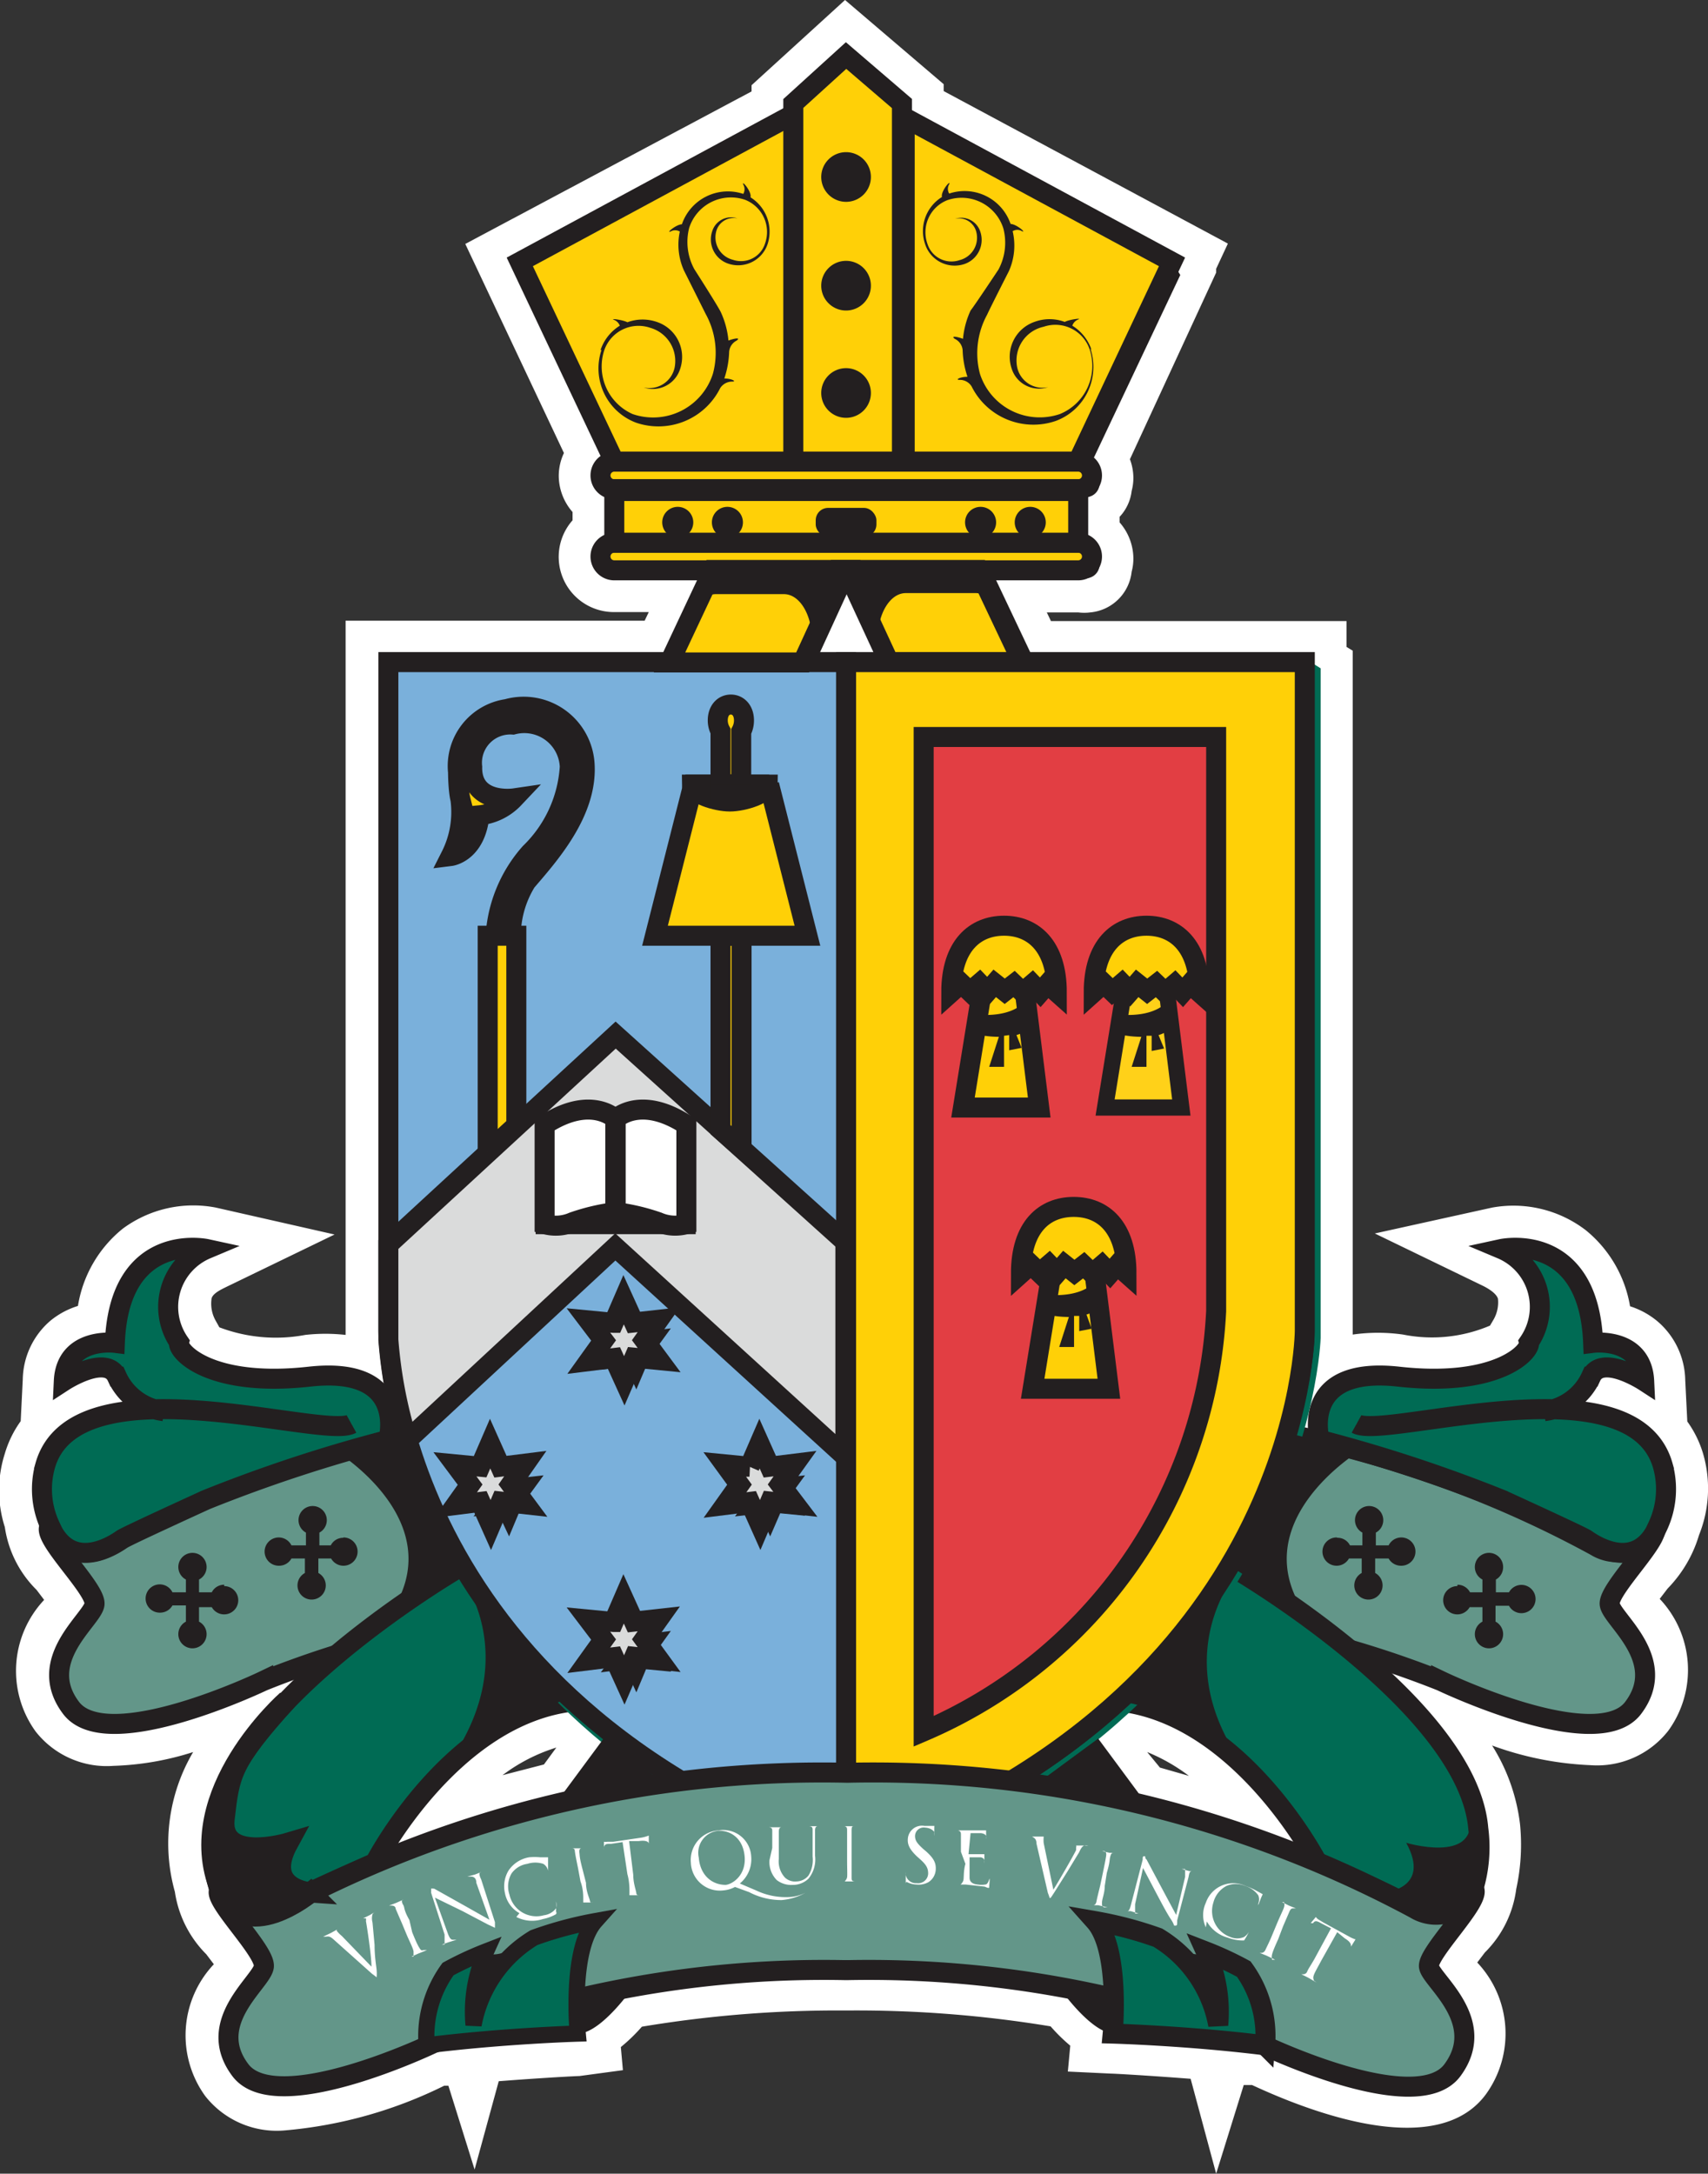 <?xml version="1.0" encoding="UTF-8" standalone="no"?>
<svg
   xmlns:dc="http://purl.org/dc/elements/1.1/"
   xmlns:cc="http://creativecommons.org/ns#"
   xmlns:rdf="http://www.w3.org/1999/02/22-rdf-syntax-ns#"
   xmlns:svg="http://www.w3.org/2000/svg"
   xmlns="http://www.w3.org/2000/svg"
   xmlns:sodipodi="http://sodipodi.sourceforge.net/DTD/sodipodi-0.dtd"
   xmlns:inkscape="http://www.inkscape.org/namespaces/inkscape"
   id="Layer_1"
   data-name="Layer 1"
   viewBox="0 0 49.52 63"
   version="1.1"
   sodipodi:docname="firbank-logo.svg"
   inkscape:version="0.92.4 (unknown)">
  <rect x="0" y="0" width="49.52" height="63" fill="#333333" stroke="none"/>
  <sodipodi:namedview
     pagecolor="#ffffff"
     bordercolor="#666666"
     borderopacity="1"
     objecttolerance="10"
     gridtolerance="10"
     guidetolerance="10"
     inkscape:pageopacity="0"
     inkscape:pageshadow="2"
     inkscape:window-width="1920"
     inkscape:window-height="1009"
     id="namedview217"
     showgrid="false"
     inkscape:zoom="7.4920635"
     inkscape:cx="36.061813"
     inkscape:cy="28.78357"
     inkscape:window-x="1920"
     inkscape:window-y="24"
     inkscape:window-maximized="1"
     inkscape:current-layer="Layer_1" />
  <defs
     id="defs4">
    <style
       id="style2">.cls-1{fill:#fff}.cls-2{fill:#231f20}.cls-3{fill:#639689}.cls-11,.cls-12,.cls-14,.cls-4,.cls-6{fill:none}.cls-11,.cls-12,.cls-14,.cls-4{stroke:#231f20}.cls-4{stroke-width:.58px}.cls-5{fill:#006b54}.cls-6{stroke:#006b54;stroke-width:.18px}.cls-7{fill:#ffd007}.cls-8{fill:#7ab0db}.cls-9{fill:#e23e43}.cls-10{fill:#ffd119}.cls-11{stroke-width:.47px}.cls-12{stroke-width:.29px}.cls-13{fill:#dadbdb}.cls-14{stroke-width:.59px}</style>
  </defs>
  <title
     id="title6">logo-secondary</title>
  <path
     class="cls-1"
     d="M50 44.49a3.61 3.61 0 0 0 .12-2.35 3.09 3.09 0 0 0-.46-.94L49.6 40a2.29 2.29 0 0 0-.8-1.7 2.34 2.34 0 0 0-.8-.44 3.61 3.61 0 0 0-1.29-2.21A3.45 3.45 0 0 0 44 35l-3.4.75 3.14 1.52c.14.07.38.21.43.37a1 1 0 0 1-.13.61l-.1.17a4.29 4.29 0 0 1-2.52.26 5.15 5.15 0 0 0-1.46 0V18.86l-.18-.11V18h-8.57l-.12-.25H32a1.43 1.43 0 0 0 .35 0 1.33 1.33 0 0 0 1.2-1.18 1.47 1.47 0 0 0 .05-.38 1.6 1.6 0 0 0-.4-1.05v-.16a1.32 1.32 0 0 0 .35-.75 1.48 1.48 0 0 0 .05-.38 1.57 1.57 0 0 0-.1-.54L36 7.9v-.11l.34-.73-8.24-4.42v-.2L25.24 0l-2.71 2.47v.18l-8.3 4.42 2.86 6.06a1.55 1.55 0 0 0-.15.66 1.6 1.6 0 0 0 .4 1.05v.24a1.6 1.6 0 0 0 1.21 2.66h1l-.12.25h-8.67v20.7a5.23 5.23 0 0 0-1.17 0 4.61 4.61 0 0 1-2.49-.22l-.1-.18a1 1 0 0 1-.13-.62c0-.17.29-.3.43-.37l3.14-1.52L7 35a3.44 3.44 0 0 0-2.7.61A3.61 3.61 0 0 0 3 37.85a2.35 2.35 0 0 0-.8.43 2.29 2.29 0 0 0-.8 1.7l-.06 1.21a3.1 3.1 0 0 0-.46.94 3.49 3.49 0 0 0 0 2.13 3.21 3.21 0 0 0 .92 1.82l.22.29a3 3 0 0 0-.25 3.81 2.62 2.62 0 0 0 2.26 1 8.4 8.4 0 0 0 2.31-.4 5.21 5.21 0 0 0-.53 4.05 3.23 3.23 0 0 0 .91 1.81l.22.29a3 3 0 0 0-.25 3.82 2.64 2.64 0 0 0 2.26 1 12.89 12.89 0 0 0 4.67-1.3h.12l.76 2.43.7-2.56c1.29-.1 2.26-.15 2.34-.15L18.8 60l-.06-.67a5 5 0 0 0 .61-.59 34.41 34.41 0 0 1 5.88-.47h.11a34.53 34.53 0 0 1 5.86.46 5.13 5.13 0 0 0 .57.56l-.07.75 1.26.06c.08 0 1 .05 2.3.15L36 63l.8-2.57h.24c2 .93 5.42 2.11 6.78.27a3 3 0 0 0-.25-3.82l.22-.29a3.16 3.16 0 0 0 .91-1.84 6 6 0 0 0 .11-1.88 5.5 5.5 0 0 0-.81-2.28 9.39 9.39 0 0 0 2.85.57 2.62 2.62 0 0 0 2.26-1 3 3 0 0 0-.25-3.82l.23-.3a3.74 3.74 0 0 0 .91-1.55zm-33.49 6.65l-1.2.31a5.07 5.07 0 0 1 1.56-.8zm17.86.09l-.37-.45a5.35 5.35 0 0 1 1.21.69z"
     transform="translate(-.74)"
     id="path8" />
  <path
     class="cls-2"
     d="M28.74 16.52l1.27 2.68h-3.86l-1.24-2.68h3.83zM21.04 16.52l-1.26 2.68h3.86l1.23-2.68h-3.83z"
     id="path10" />
  <path
     class="cls-2"
     d="M32.22 14.41a.4.4 0 0 0 0-.8H18.78a.4.4 0 1 0 0 .8zM32.22 16.76a.4.4 0 0 0 0-.8H18.78a.4.4 0 1 0 0 .8z"
     transform="translate(-.74)"
     id="path12" />
  <path
     class="cls-2"
     d="M18.03 14.41h13.45v1.55H18.03z"
     id="path14" />
  <path
     class="cls-3"
     d="M38.45 41.64A31.67 31.67 0 0 1 47 44.81a1.17 1.17 0 0 0 1.71-.57c.24.31-1.36 1.82-1.3 2.26s1.73 1.61.68 3-5.57-.78-5.57-.78a29.27 29.27 0 0 0-6.64-1.77"
     transform="translate(-.74)"
     id="path16" />
  <path
     class="cls-4"
     d="M38.45 41.64A31.67 31.67 0 0 1 47 44.81a1.17 1.17 0 0 0 1.71-.57c.24.31-1.36 1.82-1.3 2.26s1.73 1.61.68 3-5.57-.78-5.57-.78a29.27 29.27 0 0 0-6.64-1.77"
     transform="translate(-.74)"
     id="path18" />
  <path
     class="cls-3"
     d="M12.49 41.64a31.64 31.64 0 0 0-8.6 3.17 1.17 1.17 0 0 1-1.71-.57c-.25.31 1.36 1.82 1.3 2.26s-1.73 1.61-.68 3 5.57-.78 5.57-.78A29.26 29.26 0 0 1 15 46.93"
     transform="translate(-.74)"
     id="path20" />
  <path
     class="cls-4"
     d="M12.49 41.64a31.64 31.64 0 0 0-8.6 3.17 1.17 1.17 0 0 1-1.71-.57c-.25.31 1.36 1.82 1.3 2.26s-1.73 1.61-.68 3 5.57-.78 5.57-.78A29.29 29.29 0 0 1 15 46.93"
     transform="translate(-.74)"
     id="path22" />
  <path
     class="cls-5"
     d="M17.4 49.31c-3.57.37-5.79 4.68-5.79 4.68S9.3 55 9.18 55.13s-1.33 1-2-.2l-.09-.19A4.1 4.1 0 0 1 6.95 53c.28-3.43 6.49-7.23 7.32-7.69"
     transform="translate(-.74)"
     id="path24" />
  <path
     class="cls-4"
     d="M17.4 49.31c-3.57.37-5.79 4.68-5.79 4.68S9.3 55 9.18 55.13s-1.33 1-2-.2l-.09-.19A4.1 4.1 0 0 1 6.95 53c.28-3.43 6.49-7.23 7.32-7.69"
     transform="translate(-.74)"
     id="path26" />
  <path
     class="cls-5"
     d="M10.93 41.27c-.83.46-8-1.9-8.88 1.21a2.52 2.52 0 0 0 .14 1.74l.09.19c.66 1.16 1.87.29 2 .2s2.43-1.14 2.43-1.14A43.17 43.17 0 0 1 12 41.73s.6-2.15-2.29-1.83-3.85-.74-3.78-1a1.82 1.82 0 0 1 .8-2.7s-2.53-.55-2.66 2.72c0 0-1.42-.18-1.48 1.11 0 0 1.23-.8 1.54-.13a1.73 1.73 0 0 0 1.36 1"
     transform="translate(-.74)"
     id="path28" />
  <path
     class="cls-4"
     d="M10.93 41.27c-.83.46-8-1.9-8.88 1.21a2.52 2.52 0 0 0 .14 1.74l.09.19c.66 1.16 1.87.29 2 .2s2.43-1.14 2.43-1.14A43.17 43.17 0 0 1 12 41.73s.6-2.15-2.29-1.83-3.85-.74-3.78-1a1.82 1.82 0 0 1 .8-2.7s-2.53-.55-2.66 2.72c0 0-1.42-.18-1.48 1.11 0 0 1.23-.8 1.54-.13a1.73 1.73 0 0 0 1.36 1"
     transform="translate(-.74)"
     id="path30" />
  <path
     class="cls-5"
     d="M40.07 41.27c.83.46 8-1.9 8.88 1.21a2.53 2.53 0 0 1-.14 1.74l-.09.19c-.67 1.16-1.87.29-2 .2s-2.43-1.14-2.43-1.14A43.21 43.21 0 0 0 39 41.73s-.6-2.15 2.29-1.83 3.85-.74 3.78-1a1.82 1.82 0 0 0-.8-2.7s2.53-.55 2.66 2.72c0 0 1.42-.18 1.48 1.11 0 0-1.23-.8-1.54-.13a1.73 1.73 0 0 1-1.36 1"
     transform="translate(-.74)"
     id="path32" />
  <path
     class="cls-4"
     d="M40.07 41.27c.83.46 8-1.9 8.88 1.21a2.53 2.53 0 0 1-.14 1.74l-.09.19c-.67 1.16-1.87.29-2 .2s-2.43-1.14-2.43-1.14A43.21 43.21 0 0 0 39 41.73s-.6-2.15 2.29-1.83 3.85-.74 3.78-1a1.82 1.82 0 0 0-.8-2.7s2.53-.55 2.66 2.72c0 0 1.42-.18 1.48 1.11 0 0-1.23-.8-1.54-.13a1.73 1.73 0 0 1-1.36 1"
     transform="translate(-.74)"
     id="path34" />
  <path
     class="cls-5"
     d="M33.15 49.31c3.57.37 5.79 4.68 5.79 4.68s2.31 1 2.43 1.13 1.33 1 2-.2l.09-.19A4.1 4.1 0 0 0 43.6 53c-.28-3.43-6.49-7.23-7.32-7.69"
     transform="translate(-.74)"
     id="path36" />
  <path
     class="cls-4"
     d="M33.15 49.31c3.57.37 5.79 4.68 5.79 4.68s2.31 1 2.43 1.13 1.33 1 2-.2l.09-.19A4.1 4.1 0 0 0 43.6 53c-.28-3.43-6.49-7.23-7.32-7.69"
     transform="translate(-.74)"
     id="path38" />
  <path
     class="cls-2"
     d="M38.57 38.77V19.19l.37.23v19.35s-.31 10.9-13.65 15.48c0 0-11.92-3.15-13.32-15.42-1.42-12.52 26.6-.05 26.6-.05"
     transform="translate(-.74)"
     id="path40" />
  <path
     class="cls-6"
     d="M38.57 38.77V19.19l.37.23v19.35s-.31 10.9-13.65 15.48c0 0-11.92-3.15-13.32-15.42-1.42-12.53 26.6-.06 26.6-.06z"
     transform="translate(-.74)"
     id="path42" />
  <path
     class="cls-7"
     d="M31.25 13.38l2.73-5.79-9.45-5.1h-.01l-9.45 5.1 2.74 5.79h13.44z"
     id="path44" />
  <path
     class="cls-4"
     d="M31.25 13.38l2.73-5.79-9.45-5.1h-.01l-9.45 5.1 2.74 5.79h13.44z"
     id="path46" />
  <path
     class="cls-7"
     d="M26.15 3v10.38H23V3l1.53-1.39L26.15 3z"
     id="path48" />
  <path
     class="cls-4"
     d="M26.15 3v10.38H23V3l1.53-1.39L26.15 3z"
     id="path50" />
  <path
     class="cls-2"
     d="M25.27 5.85a.72.72 0 1 0-.72-.72.72.72 0 0 0 .72.72M25.27 9a.72.72 0 1 0-.72-.72.72.72 0 0 0 .72.72M25.27 12.11a.72.72 0 1 0-.72-.72.72.72 0 0 0 .72.72"
     transform="translate(-.74)"
     id="path52" />
  <path
     class="cls-7"
     d="M32 14.18a.4.4 0 0 0 0-.8H18.55a.4.4 0 1 0 0 .8z"
     transform="translate(-.74)"
     id="path54" />
  <path
     class="cls-4"
     d="M32 14.18a.4.4 0 0 0 0-.8H18.55a.4.4 0 0 0 0 .8z"
     transform="translate(-.74)"
     id="path56" />
  <path
     class="cls-7"
     d="M32 16.53a.4.4 0 0 0 0-.8H18.55a.4.4 0 1 0 0 .8z"
     transform="translate(-.74)"
     id="path58" />
  <path
     class="cls-4"
     d="M32 16.53a.4.4 0 0 0 0-.8H18.55a.4.4 0 0 0 0 .8z"
     transform="translate(-.74)"
     id="path60" />
  <path
     class="cls-7"
     d="M17.81 14.18h13.45v1.55H17.81z"
     id="path62" />
  <path
     class="cls-4"
     d="M17.81 14.18h13.45v1.55H17.81z"
     id="path64" />
  <path
     class="cls-2"
     d="M30.61 15.59a.45.45 0 1 0-.45-.45.45.45 0 0 0 .45.45M29.17 15.59a.45.45 0 1 0-.45-.45.45.45 0 0 0 .45.45M21.83 15.59a.45.45 0 1 0-.45-.45.45.45 0 0 0 .45.45M20.39 15.59a.45.45 0 1 0-.45-.45.45.45 0 0 0 .45.45"
     transform="translate(-.74)"
     id="path66" />
  <rect
     class="cls-2"
     x="23.65"
     y="14.72"
     width="1.76"
     height=".84"
     rx=".36"
     ry=".36"
     id="rect68" />
  <path
     class="cls-7"
     d="M28.37 16.52l1.27 2.68h-3.86l-1.24-2.68h3.83z"
     id="path70" />
  <path
     class="cls-4"
     d="M28.37 16.52l1.27 2.68h-3.86l-1.24-2.68h3.83z"
     id="path72" />
  <path
     class="cls-7"
     d="M25.27 53.83V19.19h13.3v19.39s0 10.66-13.3 15.25"
     transform="translate(-.74)"
     id="path74" />
  <path
     class="cls-4"
     d="M25.27 53.83V19.19h13.3v19.39s-.05 10.66-13.3 15.25z"
     transform="translate(-.74)"
     id="path76" />
  <path
     class="cls-8"
     d="M25.27 53.83V19.19H12v19.39s0 10.66 13.3 15.25"
     transform="translate(-.74)"
     id="path78" />
  <path
     class="cls-4"
     d="M25.27 53.83V19.19H12v19.39s0 10.66 13.27 15.25z"
     transform="translate(-.74)"
     id="path80" />
  <path
     class="cls-9"
     d="M27.52 50.18V21.36H36V38a14 14 0 0 1-8.51 12.19"
     transform="translate(-.74)"
     id="path82" />
  <path
     class="cls-4"
     d="M27.52 50.18V21.36H36V38a14 14 0 0 1-8.48 12.18z"
     transform="translate(-.74)"
     id="path84" />
  <path
     class="cls-2"
     d="M32.39 10.15a1.31 1.31 0 0 0-.56-.71.29.29 0 0 1 .17-.18c.13-.05-.26 0-.39.07a1.26 1.26 0 0 0-.88 0 1.07 1.07 0 0 0-.66 1.35.83.83 0 0 0 1.06.54.75.75 0 0 1-.9-.58A1 1 0 0 1 31 9.47a1.05 1.05 0 0 1 1.34.68 1.51 1.51 0 0 1-.87 1.85 1.82 1.82 0 0 1-2.32-1.17 2.33 2.33 0 0 1 .21-1.71c.09-.2.63-1.26.63-1.26a1.82 1.82 0 0 0 .11-1.16.26.26 0 0 1 .27 0c.14.06-.15-.2-.33-.21a1.41 1.41 0 0 0-1.78-.88.26.26 0 0 1 0-.27c.06-.15-.25.2-.21.37a1.16 1.16 0 0 0-.49 1.36.9.9 0 0 0 1.15.58.74.74 0 0 0 .45-.94.58.58 0 0 0-.73-.37.52.52 0 0 1 .62.4.67.67 0 0 1-.49.8.73.73 0 0 1-.93-.47 1 1 0 0 1 .58-1.27 1.27 1.27 0 0 1 1.62.82 1.65 1.65 0 0 1-.14 1.19S29 8.85 28.88 9a2.49 2.49 0 0 0-.22.82c-.19-.07-.36-.09-.24 0a.4.4 0 0 1 .23.33 2.64 2.64 0 0 0 .14.77c-.21 0-.37.09-.23.09a.4.4 0 0 1 .35.19 2 2 0 0 0 2.44 1 1.67 1.67 0 0 0 1-2.11M18.15 10.15a1.32 1.32 0 0 1 .56-.71.29.29 0 0 0-.17-.17c-.13-.05.26 0 .39.07a1.27 1.27 0 0 1 .88 0 1.07 1.07 0 0 1 .65 1.35.83.83 0 0 1-1.06.54.75.75 0 0 0 .9-.58 1 1 0 0 0-.71-1.15 1.05 1.05 0 0 0-1.34.68 1.51 1.51 0 0 0 .83 1.82 1.82 1.82 0 0 0 2.33-1.17 2.33 2.33 0 0 0-.21-1.73l-.63-1.26a1.82 1.82 0 0 1-.12-1.13.27.27 0 0 0-.27 0c-.14.06.15-.2.33-.21a1.41 1.41 0 0 1 1.78-.88.27.27 0 0 0 0-.27c-.06-.15.25.2.21.37a1.17 1.17 0 0 1 .5 1.34.9.9 0 0 1-1.15.58.74.74 0 0 1-.46-.94.57.57 0 0 1 .73-.37.52.52 0 0 0-.62.4.67.67 0 0 0 .49.8.73.73 0 0 0 .93-.47 1 1 0 0 0-.58-1.27 1.27 1.27 0 0 0-1.62.82 1.65 1.65 0 0 0 .15 1.19s.68 1.06.77 1.25a2.52 2.52 0 0 1 .22.82c.19-.07.36-.09.24 0a.4.4 0 0 0-.22.33 2.68 2.68 0 0 1-.14.77c.21 0 .37.09.23.09a.41.41 0 0 0-.35.19 2 2 0 0 1-2.44 1 1.68 1.68 0 0 1-1-2.11M29.59 17.53a.67.67 0 0 0-.54-.34H27c-.45 0-.81.59-.81 1.31l-.92-2h3.84z"
     transform="translate(-.74)"
     id="path86" />
  <path
     class="cls-7"
     d="M20.67 16.52l-1.26 2.68h3.86l1.23-2.68h-3.83z"
     id="path88" />
  <path
     class="cls-4"
     d="M20.67 16.52l-1.26 2.68h3.86l1.23-2.68h-3.83z"
     id="path90" />
  <path
     class="cls-2"
     d="M20.93 17.56a.68.68 0 0 1 .54-.34h2c.45 0 .81.59.81 1.32l.92-2h-3.8z"
     transform="translate(-.74)"
     id="path92" />
  <path
     class="cls-2"
     d="M26.52 3.58l-.37-.23v10.03h.37v-9.8zM31.58 13.55l2.64-5.58-.23-.37-2.74 5.79M17.81 14.18h13.44v.34H17.81z"
     id="path94" />
  <path
     class="cls-7"
     d="M29.71 28.72l.42 3.38h-2.21l.58-3.57"
     id="path96" />
  <path
     class="cls-4"
     d="M29.71 28.72l.42 3.38h-2.21l.58-3.57"
     id="path98" />
  <path
     class="cls-2"
     d="M30.56 29.79l-.09-.79s-.29.48-1.36.41l-.08.56a2.82 2.82 0 0 0 .67.08l-.28.87h.43v-.9L30 30v.44l.36-.07-.15-.37a1.07 1.07 0 0 0 .35-.18"
     transform="translate(-.74)"
     id="path100" />
  <path
     class="cls-7"
     d="M29.87 28.73l.27-.21.25.24.28-.24.23.24.21-.24.27.24c0-1.35-.69-1.93-1.53-1.93s-1.53.58-1.53 1.93l.29-.26.25.24.28-.24.23.24.21-.24z"
     transform="translate(-.74)"
     id="path102" />
  <path
     class="cls-4"
     d="M29.87 28.73l.27-.21.25.24.28-.24.23.24.21-.24.27.24c0-1.35-.69-1.93-1.53-1.93s-1.53.58-1.53 1.93l.29-.26.25.24.28-.24.23.24.21-.24z"
     transform="translate(-.74)"
     id="path104" />
  <path
     class="cls-10"
     d="M33.83 28.72l.42 3.38h-2.21l.58-3.57"
     id="path106" />
  <path
     class="cls-11"
     d="M33.83 28.72l.42 3.38h-2.21l.58-3.57"
     id="path108" />
  <path
     class="cls-2"
     d="M34.68 29.79L34.6 29s-.29.48-1.36.41l-.08.56a2.84 2.84 0 0 0 .67.08l-.28.87h.43v-.9h.15v.44l.36-.07-.16-.39a1.08 1.08 0 0 0 .35-.18"
     transform="translate(-.74)"
     id="path110" />
  <path
     class="cls-7"
     d="M34 28.73l.27-.21.25.24.28-.24.23.24.21-.24.27.24c0-1.35-.69-1.93-1.53-1.93s-1.53.58-1.53 1.93l.29-.26.25.24.28-.24.23.24.21-.24z"
     transform="translate(-.74)"
     id="path112" />
  <path
     class="cls-4"
     d="M34 28.73l.27-.21.25.24.28-.24.23.24.21-.24.27.24c0-1.35-.69-1.93-1.53-1.93s-1.53.58-1.53 1.93l.29-.26.25.24.28-.24.23.24.21-.24z"
     transform="translate(-.74)"
     id="path114" />
  <path
     class="cls-7"
     d="M31.73 36.87l.42 3.38h-2.21l.58-3.57"
     id="path116" />
  <path
     class="cls-4"
     d="M31.73 36.87l.42 3.38h-2.21l.58-3.57"
     id="path118" />
  <path
     class="cls-2"
     d="M32.58 37.94l-.08-.82s-.29.48-1.36.41l-.08.56a2.79 2.79 0 0 0 .67.08l-.28.87h.43v-.9h.15v.44l.36-.07-.15-.41a1.07 1.07 0 0 0 .35-.18"
     transform="translate(-.74)"
     id="path120" />
  <path
     class="cls-7"
     d="M31.89 36.88l.27-.21.25.24.28-.24.23.24.21-.24.27.24c0-1.35-.68-1.93-1.53-1.93s-1.53.58-1.53 1.93l.29-.26.25.24.28-.24.23.24.21-.24z"
     transform="translate(-.74)"
     id="path122" />
  <path
     class="cls-4"
     d="M31.89 36.88l.27-.21.25.24.28-.24.23.24.21-.24.27.24c0-1.35-.68-1.93-1.53-1.93s-1.53.58-1.53 1.93l.29-.26.25.24.28-.24.23.24.21-.24z"
     transform="translate(-.74)"
     id="path124" />
  <path
     class="cls-12"
     d="M14.12 28.62h.84"
     id="path126" />
  <path
     class="cls-2"
     d="M18.14 38.59l.29-.67.3.67.72-.09-.43.59.44.59-.73-.07-.28.66-.31-.66-.72.09.43-.6-.44-.58.73.07zM18.14 47.36l.29-.67.3.67.72-.09-.43.6.44.58-.73-.07-.28.67-.31-.67-.72.09.43-.59-.44-.59.73.07zM22.02 42.85l.29-.67.3.66.73-.08-.43.59.43.58-.72-.07-.29.67-.3-.66-.72.08.42-.59-.43-.59.72.08zM14.45 42.85l.28-.67.3.66.73-.08-.43.59.44.58-.73-.07-.28.67-.31-.66-.72.08.43-.59-.44-.59.73.08z"
     id="path128" />
  <path
     class="cls-13"
     d="M17.79 47.01l.29-.67.3.66.72-.08-.42.59.43.59-.72-.08-.29.67-.3-.66-.73.09.43-.6-.44-.58.73.07z"
     id="path130" />
  <path
     class="cls-4"
     d="M17.79 47.01l.29-.67.3.66.72-.08-.42.59.43.59-.72-.08-.29.67-.3-.66-.73.09.43-.6-.44-.58.73.07z"
     id="path132" />
  <path
     class="cls-13"
     d="M21.73 42.51l.29-.67.3.67.73-.09-.43.6.44.58-.73-.08-.29.68-.3-.67-.72.09.42-.59-.43-.59.72.07z"
     id="path134" />
  <path
     class="cls-4"
     d="M21.73 42.51l.29-.67.3.67.73-.09-.43.6.44.58-.73-.08-.29.68-.3-.67-.72.09.42-.59-.43-.59.72.07z"
     id="path136" />
  <path
     class="cls-13"
     d="M13.92 42.51l.29-.67.3.67.72-.09-.42.6.43.58-.72-.08-.29.68-.3-.67-.72.09.42-.59-.44-.59.73.07z"
     id="path138" />
  <path
     class="cls-4"
     d="M13.92 42.51l.29-.67.3.67.72-.09-.42.6.43.58-.72-.08-.29.68-.3-.67-.72.09.42-.59-.44-.59.73.07z"
     id="path140" />
  <path
     class="cls-13"
     d="M18.58 36.14l6.67 6.08V36l-6.66-6L12 36.07v2.76a13.35 13.35 0 0 0 .55 2.91z"
     transform="translate(-.74)"
     id="path142" />
  <path
     class="cls-4"
     d="M18.58 36.14l6.67 6.08V36l-6.66-6L12 36.07v2.76a13.35 13.35 0 0 0 .55 2.91z"
     transform="translate(-.74)"
     id="path144" />
  <path
     class="cls-2"
     d="M15.53 32.56h4.64v3.21h-4.64z"
     id="path146" />
  <path
     class="cls-1"
     d="M16.53 32.6v2.88a1.23 1.23 0 0 0 .82-.06 6 6 0 0 1 1.23-.29v-2.7s-.71-.7-2.06.18"
     transform="translate(-.74)"
     id="path148" />
  <path
     class="cls-4"
     d="M16.53 32.6v2.88a1.23 1.23 0 0 0 .82-.06 6 6 0 0 1 1.23-.29v-2.7s-.7-.71-2.05.17z"
     transform="translate(-.74)"
     id="path150" />
  <path
     class="cls-1"
     d="M20.64 32.6v2.88a1.24 1.24 0 0 1-.82-.06 6.08 6.08 0 0 0-1.23-.29v-2.7s.7-.7 2.05.18"
     transform="translate(-.74)"
     id="path152" />
  <path
     class="cls-4"
     d="M20.64 32.6v2.88a1.24 1.24 0 0 1-.82-.06 6.08 6.08 0 0 0-1.23-.29v-2.7s.7-.71 2.05.17z"
     transform="translate(-.74)"
     id="path154" />
  <path
     class="cls-7"
     d="M15.55 27.12a3 3 0 0 1 .45-1.57c.65-.76 1.77-2 1.69-3.39a1.77 1.77 0 0 0-2.25-1.61 1.67 1.67 0 0 0-1.42 1.83s0 .51.07.79a2.82 2.82 0 0 1-.28 1.64s.72-.09.83-1.18a1.59 1.59 0 0 0 1-.49s-1.23.18-1.21-.91A1.11 1.11 0 0 1 15.61 21a1.32 1.32 0 0 1 1.65 1.22 3.8 3.8 0 0 1-1.15 2.5 4 4 0 0 0-1 2.39"
     transform="translate(-.74)"
     id="path156" />
  <path
     class="cls-4"
     d="M15.55 27.12a3 3 0 0 1 .45-1.57c.65-.76 1.77-2 1.69-3.39a1.77 1.77 0 0 0-2.25-1.61 1.67 1.67 0 0 0-1.42 1.83s0 .51.07.79a2.82 2.82 0 0 1-.28 1.64s.72-.09.83-1.18a1.59 1.59 0 0 0 1-.49s-1.23.18-1.21-.91A1.11 1.11 0 0 1 15.61 21a1.32 1.32 0 0 1 1.65 1.22 3.8 3.8 0 0 1-1.15 2.5 4 4 0 0 0-1 2.39"
     transform="translate(-.74)"
     id="path158" />
  <path
     class="cls-7"
     d="M21.5 33.28v-6.16h-.61v5.62l.61.54z"
     id="path160" />
  <path
     class="cls-4"
     d="M21.5 33.28v-6.16h-.61v5.62l.61.54z"
     id="path162" />
  <path
     class="cls-7"
     d="M22.3 22.74l1.11 4.38h-4.42l1.11-4.38h2.2z"
     id="path164" />
  <path
     class="cls-4"
     d="M22.3 22.74l1.11 4.38h-4.42l1.11-4.38h2.2z"
     id="path166" />
  <path
     class="cls-7"
     d="M23 22.74c0 .27-.7.49-1.1.49s-1.1-.22-1.1-.49z"
     transform="translate(-.74)"
     id="path168" />
  <path
     class="cls-4"
     d="M23 22.74c0 .27-.7.49-1.1.49s-1.1-.22-1.1-.49z"
     transform="translate(-.74)"
     id="path170" />
  <path
     class="cls-7"
     d="M22.31 20.88c0-.29-.17-.46-.38-.46s-.38.17-.38.46a.65.65 0 0 0 .08.31v1.54h.6V21.2a.67.67 0 0 0 .08-.31"
     transform="translate(-.74)"
     id="path172" />
  <path
     class="cls-4"
     d="M22.31 20.88c0-.29-.17-.46-.38-.46s-.38.17-.38.46a.65.65 0 0 0 .08.31v1.54h.6V21.2a.67.67 0 0 0 .08-.32z"
     transform="translate(-.74)"
     id="path174" />
  <path
     class="cls-3"
     d="M25.33 57.1a31.22 31.22 0 0 1 11.95 2.13s4.52 2.19 5.57.77-.62-2.6-.68-3 1.55-1.95 1.3-2.26a1.17 1.17 0 0 1-1.71.58 33.19 33.19 0 0 0-16.45-3.94 33.17 33.17 0 0 0-16.49 3.97 1.17 1.17 0 0 1-1.71-.58C6.84 55 8.45 56.55 8.39 57s-1.73 1.61-.68 3 5.57-.77 5.57-.77a31.21 31.21 0 0 1 11.94-2.13z"
     transform="translate(-.74)"
     id="path176" />
  <path
     class="cls-4"
     d="M25.33 57.1a31.22 31.22 0 0 1 11.95 2.13s4.52 2.19 5.57.77-.62-2.6-.68-3 1.55-1.95 1.3-2.26a1.17 1.17 0 0 1-1.71.58 33.19 33.19 0 0 0-16.45-3.94 33.17 33.17 0 0 0-16.49 3.97 1.17 1.17 0 0 1-1.71-.58C6.84 55 8.45 56.55 8.39 57s-1.73 1.61-.68 3 5.57-.77 5.57-.77a31.21 31.21 0 0 1 11.94-2.13z"
     transform="translate(-.74)"
     id="path178" />
  <path
     class="cls-5"
     d="M37.42 59.28a3.3 3.3 0 0 0-.62-2.21 9.65 9.65 0 0 0-1.1-.51 4.24 4.24 0 0 1 .36 2.13 3.75 3.75 0 0 0-1.75-2.53 11 11 0 0 0-1.82-.48c.74.83.51 3.26.51 3.26s2.16.11 4.42.34"
     transform="translate(-.74)"
     id="path180" />
  <path
     class="cls-4"
     d="M37.42 59.28a3.3 3.3 0 0 0-.62-2.21 9.65 9.65 0 0 0-1.1-.51 4.24 4.24 0 0 1 .36 2.13 3.75 3.75 0 0 0-1.75-2.53 11 11 0 0 0-1.82-.48c.74.83.51 3.26.51 3.26s2.17.06 4.42.34z"
     transform="translate(-.74)"
     id="path182" />
  <path
     class="cls-2"
     d="M31.45 57.6s.88 1.28 1.56 1.34v-1zM35.7 56.57a4.53 4.53 0 0 1 .36 2.13 4.3 4.3 0 0 0-1.75-2.53s1.1.7 1.39.4"
     transform="translate(-.74)"
     id="path184" />
  <path
     class="cls-5"
     d="M13.11 59.28a3.31 3.31 0 0 1 .62-2.21 9.54 9.54 0 0 1 1.1-.51 4.23 4.23 0 0 0-.36 2.13 3.75 3.75 0 0 1 1.75-2.53 11 11 0 0 1 1.78-.48c-.74.83-.51 3.26-.51 3.26s-2.16.11-4.42.34"
     transform="translate(-.74)"
     id="path186" />
  <path
     class="cls-11"
     d="M13.11 59.28a3.31 3.31 0 0 1 .62-2.21 9.54 9.54 0 0 1 1.1-.51 4.23 4.23 0 0 0-.36 2.13 3.75 3.75 0 0 1 1.75-2.53 11 11 0 0 1 1.78-.48c-.74.83-.51 3.26-.51 3.26s-2.12.06-4.38.34z"
     transform="translate(-.74)"
     id="path188" />
  <path
     class="cls-2"
     d="M19.09 57.6s-.88 1.28-1.56 1.34v-1zM14.83 56.57a4.5 4.5 0 0 0-.36 2.13 4.3 4.3 0 0 1 1.75-2.53s-1.1.7-1.39.4"
     transform="translate(-.74)"
     id="path190" />
  <path
     class="cls-1"
     d="M11.51 57c0-.32-.13-1.15-.16-1.32a.26.26 0 0 0 0-.08h-.08l.2-.1.15-.09a.22.22 0 0 0-.08.07.46.46 0 0 0 0 .24l.06.65c0 .35.05.61.06.73s0 .18 0 .2 0 0-.13-.09l-1.12-1c-.1-.09-.14-.09-.22-.08h-.08l.23-.11.18-.1h.06-.07a.05.05 0 0 0 0 .05.92.92 0 0 0 .14.14zM12.69 56c.08.2.15.36.2.44s.06.1.13.08h.1l-.25.1-.2.09h.06v-.14c0-.07-.09-.25-.18-.45l-.15-.36-.19-.44c0-.07-.07-.09-.12-.09h-.07l.21-.08.2-.09c-.05 0-.05.07 0 .15s0 .12.18.44zM13.71 56c.06.17.1.22.16.22h.11l-.23.07-.2.07h.08v-.29l-.39-1.21v-.12c0-.01.07 0 .09 0l.91.51.69.39-.38-1.07c0-.14-.08-.18-.15-.18h-.11l.22-.06.18-.07c-.07 0-.06.09 0 .21l.4 1.24v.16c0 .01 0 0-.2-.09l-.74-.39-.8-.39zM15.8 55.45a.85.85 0 0 1-.42-.58.89.89 0 0 1 .1-.65.9.9 0 0 1 .6-.39 1.71 1.71 0 0 1 .32 0h.23V54.22c0 .05 0 0 0 0a.3.3 0 0 0-.14-.2.75.75 0 0 0-.46 0 .68.68 0 0 0-.46.28.75.75 0 0 0-.06.61.8.8 0 0 0 1 .6.52.52 0 0 0 .35-.2.42.42 0 0 0 0-.2 2.37 2.37 0 0 1 0 .29.07.07 0 0 1 0 .08 1.27 1.27 0 0 1-.38.14 1 1 0 0 1-.77-.06M17.73 54.57c0 .21.07.38.1.47s0 .11.11.1h.12-.48.07v-.13c0-.06 0-.27-.08-.48l-.07-.38c-.07-.34-.08-.4-.09-.47s0-.11-.1-.11h-.09.43-.05c-.06 0-.07.06-.06.14s0 .13.09.47zM19.1 54.34c0 .21.06.39.08.48s0 .11.1.11h.12-.48.07v-.13c0-.06 0-.27-.06-.48l-.14-.93-.33.05c-.13 0-.19 0-.21.1a.41.41 0 0 0 0 .07v-.23c0-.01 0 0 0 0a.32.32 0 0 0 .1 0h.17l.82-.12a1.12 1.12 0 0 0 .21-.06v.24c0 .02 0 0 0 0 0-.06-.08-.11-.29-.08h-.28zM21 53.84a.64.64 0 0 1 .59-.78c.35 0 .7.23.74.76s-.35.79-.55.81c-.4 0-.74-.28-.78-.79m1.46 1a2 2 0 0 0 .94.23 1.7 1.7 0 0 0 .69-.21 1.21 1.21 0 0 1-.43.12 2 2 0 0 1-1-.19l-.47-.2a.91.91 0 0 0 .33-.78.81.81 0 0 0-.94-.76.86.86 0 0 0-.81.94.84.84 0 0 0 .94.8.87.87 0 0 0 .34-.1z"
     transform="translate(-.74)"
     id="path192" />
  <path
     class="cls-1"
     d="M23.13 53.56v-.48c0-.07 0-.11-.1-.12h-.09.48-.02c-.06 0-.08.05-.08.13v.79a.69.69 0 0 0 .18.54.43.43 0 0 0 .34.11.46.46 0 0 0 .34-.17.87.87 0 0 0 .12-.55v-.28-.48c0-.07 0-.11-.1-.12h-.1.42-.07c-.06 0-.08.05-.08.13v.72a.88.88 0 0 1-.19.67.65.65 0 0 1-.46.18.68.68 0 0 1-.46-.14.74.74 0 0 1-.21-.58zM25.43 53.92v.48c0 .09 0 .12.09.13h.12-.49.08s.06-.06.07-.12 0-.27 0-.48v-.39-.48c0-.07 0-.11-.07-.13h-.09.44-.07c-.06 0-.08 0-.08.13v.48zM27 54.58v-.09-.23c0-.03 0 0 0 0a.47.47 0 0 0 0 .08.3.3 0 0 0 .32.24.29.29 0 0 0 .33-.28c0-.15-.05-.25-.23-.41l-.1-.09c-.22-.21-.27-.35-.26-.5a.41.41 0 0 1 .48-.38h.29a2.31 2.31 0 0 0 0 .24v.05a.35.35 0 0 0 0-.11s-.07-.12-.27-.13a.25.25 0 0 0-.29.24c0 .13.05.21.25.39l.06.05c.25.22.3.36.29.54a.46.46 0 0 1-.21.36.58.58 0 0 1-.34.07.65.65 0 0 1-.3-.08M28.6 53.67v-.48c0-.07 0-.11-.08-.14h-.08.89v.25a.24.24 0 0 0 0-.08s0-.07-.15-.09h-.3l-.06.61H29.28V54a.23.23 0 0 0 0-.08s0-.07-.11-.09h-.32V54.41c0 .05 0 .19.24.21a.66.66 0 0 0 .21 0c.06 0 .09-.06.12-.15s0 .17 0 .21 0 .06-.13 0l-.55-.06h-.22.07s.06-.05.08-.12 0-.27.06-.48zM31.28 54.77c.17-.27.59-1 .66-1.15v-.08a.06.06 0 0 0 0-.05h-.08H32.29a.18.18 0 0 0-.11 0s-.07 0-.15.19l-.34.56-.39.62c-.08.12-.1.16-.12.15s0 0-.06-.15l-.33-1.43c0-.13-.06-.16-.13-.2h-.08H31.16 31a.92.92 0 0 0 0 .19zM32.77 54.66c0 .21-.08.38-.08.48s0 .11.06.14h.1l-.27-.06h-.21.07s.07 0 .09-.11.06-.26.11-.47l.08-.38c.07-.34.08-.4.09-.47s0-.12-.05-.14h-.07l.22.05h.21-.08c-.06 0-.08 0-.11.11s0 .13-.1.47zM33.65 55.19v.27h.1l-.23-.07h-.21.11c.06 0 .08-.06.13-.26l.32-1.23c0-.08 0-.1.05-.1s0 .06.06.09l.49.92.37.69.26-1.1v-.23H35l.22.06h.19-.08c-.08 0-.1 0-.13.17l-.33 1.26c0 .14 0 .15-.06.15s0 0-.12-.18-.25-.43-.41-.73l-.4-.76zM35.7 55.86a.85.85 0 0 1 0-.71.84.84 0 0 1 1.15-.49 2 2 0 0 1 .3.13l.2.11-.05.11-.08.21v-.05a.31.31 0 0 0 0-.24.74.74 0 0 0-.38-.27.68.68 0 0 0-.54 0 .75.75 0 0 0-.38.48.8.8 0 0 0 .49 1 .51.51 0 0 0 .4 0 .45.45 0 0 0 .14-.15 2 2 0 0 1-.14.25h-.08a1.24 1.24 0 0 1-.39-.08 1 1 0 0 1-.61-.47M37.8 56.2c-.09.2-.16.36-.18.45s0 .11 0 .15h.09l-.25-.12-.2-.08h.06s.07 0 .11-.09.12-.24.2-.44l.15-.36c.14-.32.17-.37.19-.44s0-.11 0-.14h-.06l.2.1.2.08h-.05c-.06 0-.09 0-.13.08l-.19.44zM39.05 56.82c-.1.19-.19.34-.22.43s0 .11 0 .15l.08.06-.24-.14-.2-.1h.06s.08 0 .11-.08.14-.23.24-.42l.45-.83-.29-.15c-.12-.07-.18-.08-.23 0h-.07l.15-.18a.3.3 0 0 0 .07.07l.15.09.73.4a1.06 1.06 0 0 0 .2.09l-.13.21c0-.06 0-.13-.18-.24l-.22-.18z"
     transform="translate(-.74)"
     id="path194" />
  <path
     class="cls-2"
     d="M7.24 45.93a.4.4 0 0 0-.36.22h-.37v-.37a.41.41 0 1 0-.38 0v.37h-.39a.41.41 0 1 0-.36.59.41.41 0 0 0 .36-.21h.39V47a.41.41 0 1 0 .38 0v-.42h.37a.41.41 0 1 0 .36-.61M10.69 44.57a.4.4 0 0 0-.36.22H10v-.37a.41.41 0 1 0-.39 0v.37h-.42a.41.41 0 1 0-.36.59.41.41 0 0 0 .36-.21h.39v.42a.41.41 0 1 0 .39 0v-.42h.37a.41.41 0 1 0 .36-.61M43 45.93a.41.41 0 0 1 .36.22h.36v-.37a.41.41 0 1 1 .6-.36.41.41 0 0 1-.21.36v.37h.38a.41.41 0 1 1 0 .39h-.39V47a.41.41 0 1 1-.38 0v-.42h-.37a.41.41 0 1 1-.36-.61M39.52 44.57a.4.4 0 0 1 .36.22h.36v-.37a.41.41 0 1 1 .39 0v.37H41a.41.41 0 1 1 .36.59.41.41 0 0 1-.36-.21h-.39v.42a.41.41 0 1 1-.39 0v-.42h-.37a.41.41 0 1 1-.36-.61M16.76 52.39l1.48-2 1.85 1.36s-2.53.49-3.34.68M34.06 52.39l-1.48-2-1.85 1.36s2.53.49 3.34.68M14 45.54s2 2.35-.25 5.56A10.71 10.71 0 0 1 17 49.31zM36.63 45.54s-2.13 2.42.16 5.63a6.83 6.83 0 0 0-3.38-1.83z"
     transform="translate(-.74)"
     id="path196" />
  <path
     class="cls-2"
     d="M38.15 41.55l2 .51s-3.43 2.08-1.53 4.77l-2.13-1.39a11.14 11.14 0 0 0 1.62-3.89M12.48 41.55l-2 .51s3.43 2.08 1.53 4.77l2.13-1.39a11.14 11.14 0 0 1-1.62-3.89"
     transform="translate(-.74)"
     id="path198" />
  <path
     class="cls-4"
     d="M20.89 22.74v.45M21.5 22.74v.45"
     id="path200" />
  <path
     class="cls-7"
     d="M14.14 33.38v-6.26h.83v5.5l-.83.76z"
     id="path202" />
  <path
     class="cls-4"
     d="M14.14 33.38v-6.26h.83v5.5l-.83.76z"
     id="path204" />
  <path
     class="cls-2"
     d="M9.75 54.85s-1.39-.09-.65-1.44c0 0-2 .6-1.85-.7s.18-1.62 1.81-3.43c0 0-3.07 2.69-1.94 5.48.69 1.7 2.64.08 2.64.08"
     transform="translate(-.74)"
     id="path206" />
  <path
     class="cls-14"
     d="M9.75 54.85s-1.39-.09-.65-1.44c0 0-2 .6-1.85-.7s.18-1.62 1.81-3.43c0 0-3.07 2.69-1.94 5.48.68 1.71 2.63.09 2.63.09z"
     transform="translate(-.74)"
     id="path208" />
  <path
     class="cls-2"
     d="M40.86 54.85s1.39-.09.65-1.44c0 0 2 .6 1.85-.7s-.19-1.62-1.81-3.43c0 0 3.07 2.69 1.94 5.48-.69 1.7-2.64.08-2.64.08"
     transform="translate(-.74)"
     id="path210" />
  <path
     class="cls-13"
     d="M17.79 38.34l.29-.67.3.66.72-.08-.42.59.43.58-.72-.07-.29.67-.3-.66-.73.09.43-.6-.44-.58.73.07z"
     id="path212" />
  <path
     class="cls-4"
     d="M17.79 38.34l.29-.67.3.66.72-.08-.42.59.43.58-.72-.07-.29.67-.3-.66-.73.09.43-.6-.44-.58.73.07z"
     id="path214" />
</svg>
